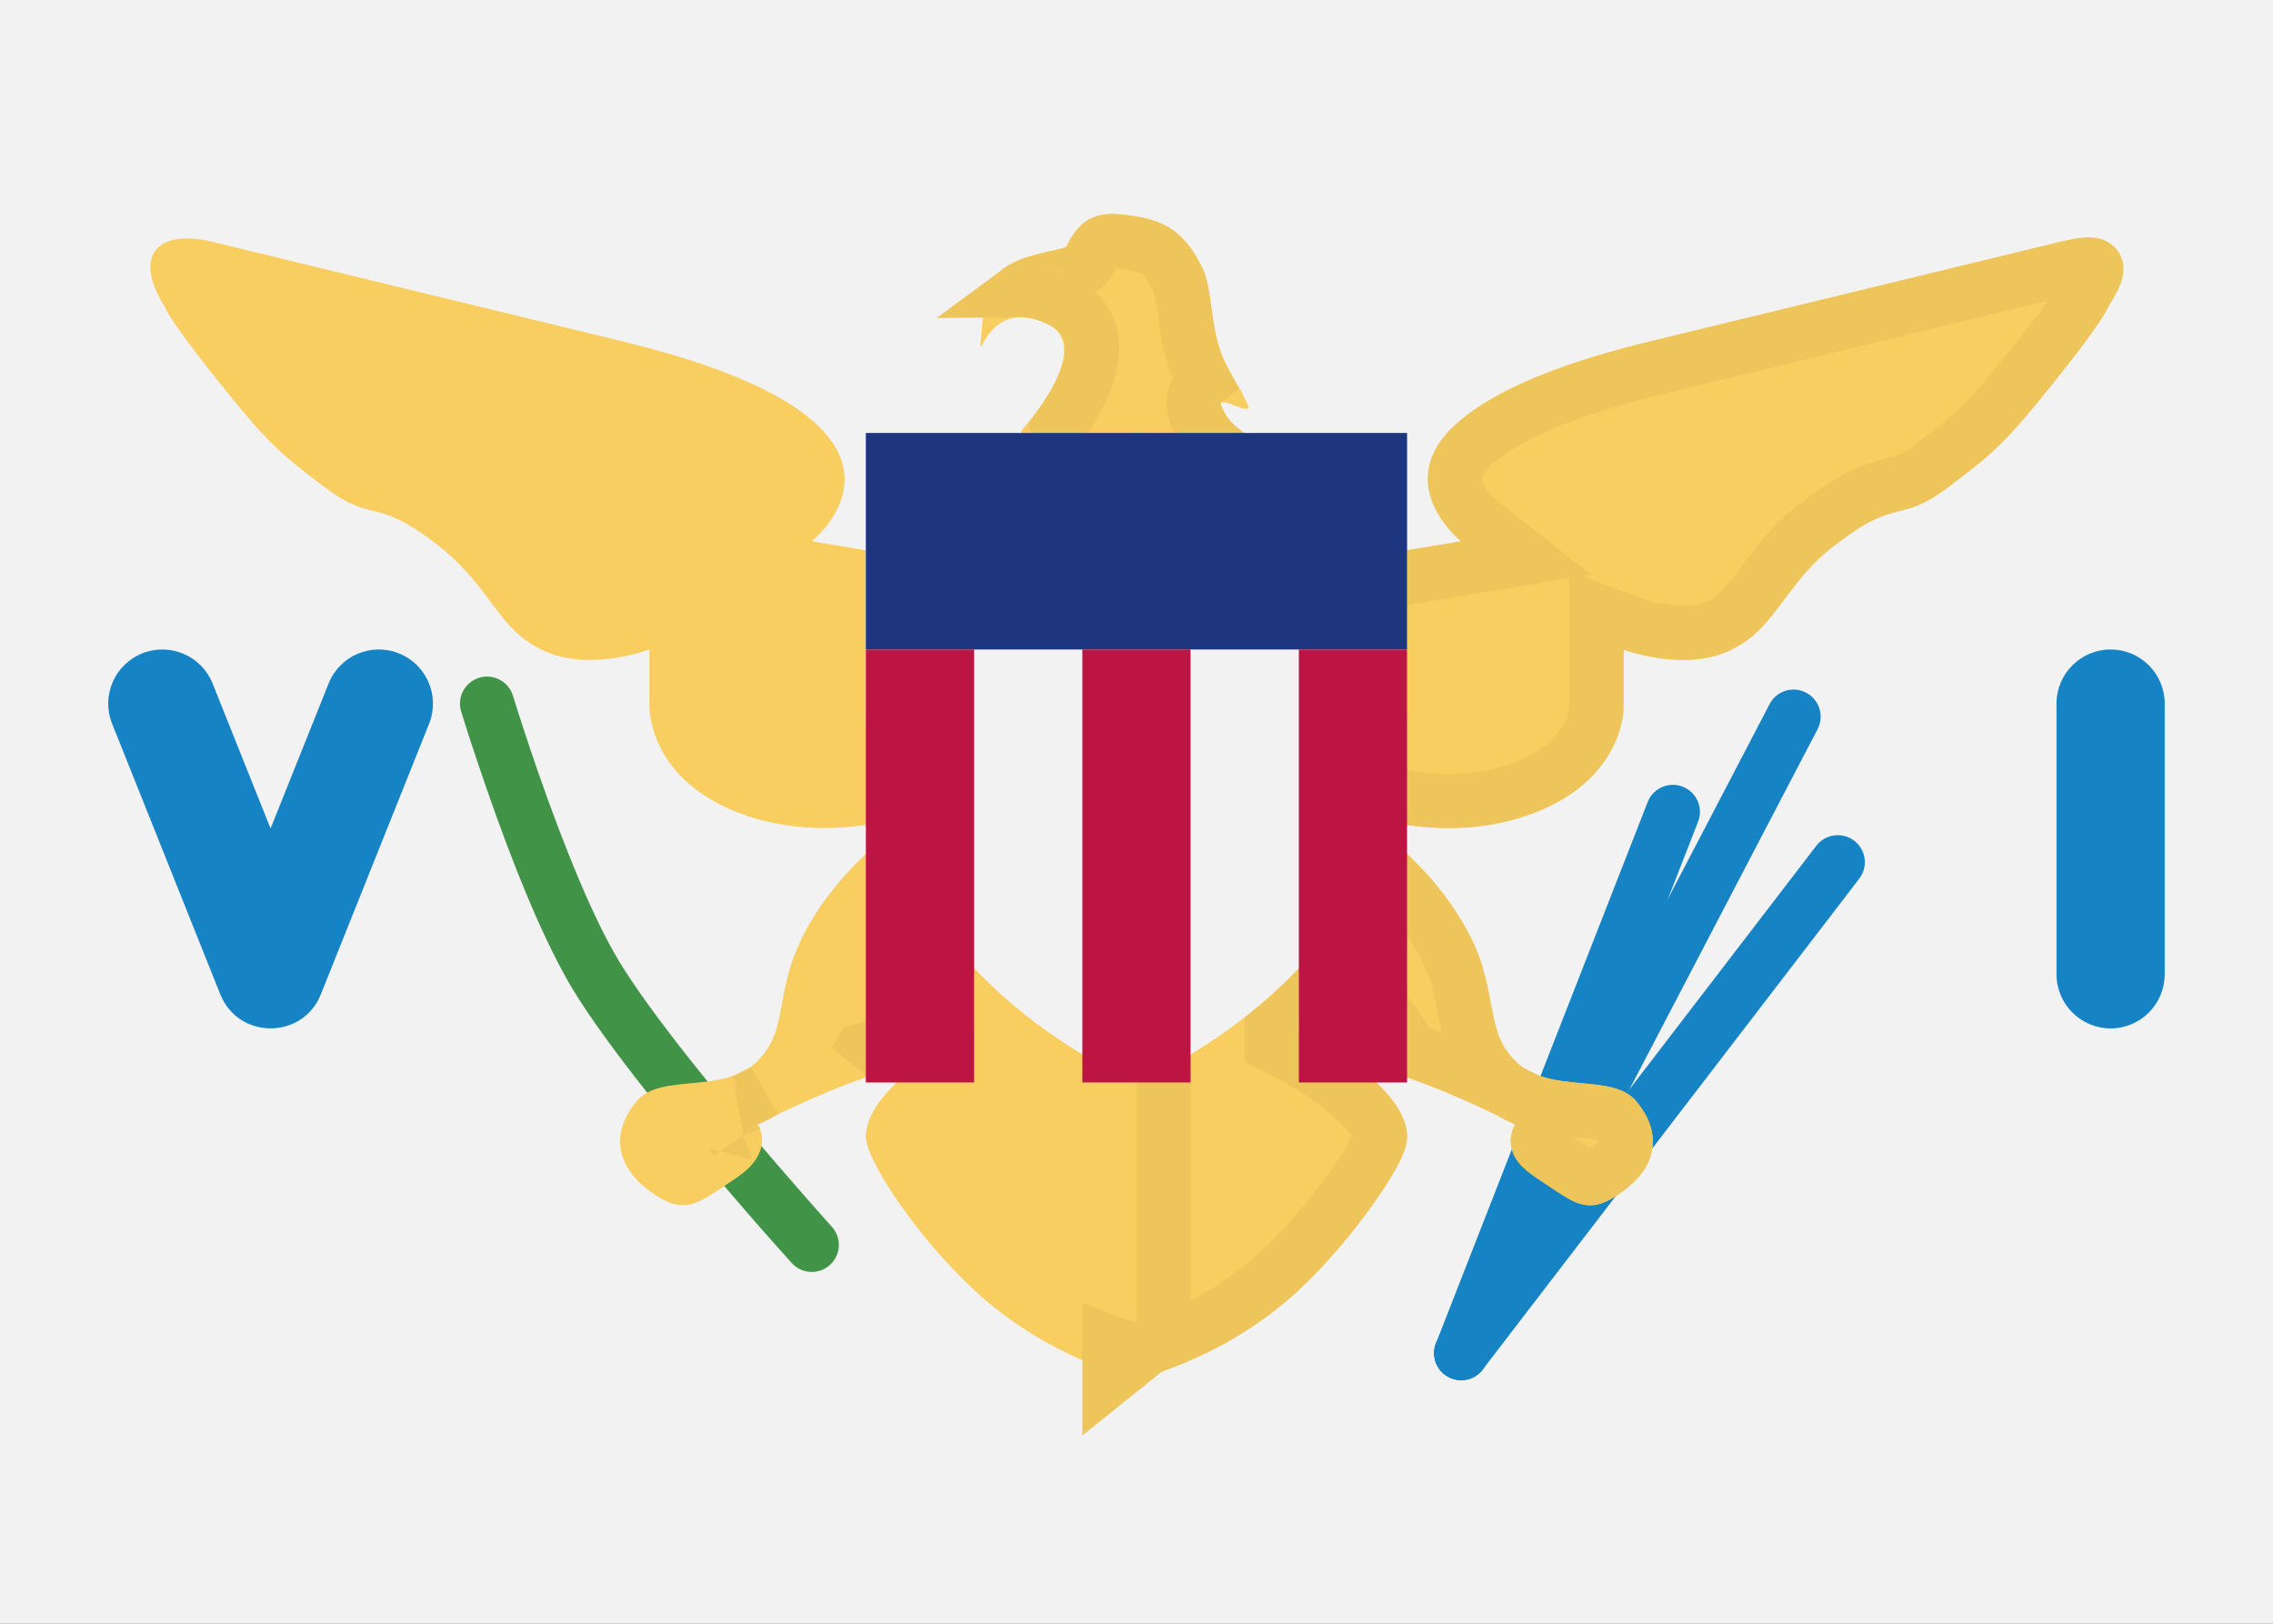 <svg fill="none" xmlns="http://www.w3.org/2000/svg" viewBox="0 0 28 20"><rect x="0" y="0" width="28" height="20" fill="#333333" stroke="none"/><g clip-path="url(#clip0_1310_8012)"><path d="M28 0H-0V20H28V0Z" fill="#F2F2F2"/><path d="M21.799 8.673L17.704 16.512C17.619 16.675 17.682 16.877 17.846 16.962C18.009 17.047 18.21 16.984 18.295 16.821L22.39 8.981C22.475 8.818 22.412 8.617 22.248 8.532C22.085 8.446 21.884 8.509 21.799 8.673Z" fill="#1583C4"/><path d="M22.374 10.418L17.735 16.464C17.623 16.61 17.651 16.819 17.797 16.931C17.943 17.043 18.152 17.016 18.264 16.87L22.903 10.823C23.015 10.677 22.988 10.468 22.842 10.356C22.696 10.244 22.486 10.271 22.374 10.418Z" fill="#1583C4"/><path d="M20.297 9.879L17.689 16.545C17.622 16.717 17.707 16.91 17.878 16.977C18.05 17.044 18.243 16.959 18.31 16.788L20.918 10.121C20.985 9.95 20.9 9.757 20.729 9.69C20.557 9.623 20.364 9.707 20.297 9.879Z" fill="#1583C4"/><path d="M5.681 8.764C5.719 8.888 5.787 9.105 5.881 9.382C6.036 9.845 6.202 10.308 6.374 10.741C6.572 11.239 6.765 11.665 6.95 12.001C6.983 12.061 7.015 12.118 7.047 12.171C7.261 12.527 7.599 12.99 8.037 13.54C8.12 13.644 8.206 13.75 8.294 13.858C8.614 14.249 8.955 14.65 9.296 15.042C9.501 15.276 9.661 15.455 9.753 15.557C9.876 15.693 10.087 15.704 10.223 15.581C10.36 15.457 10.371 15.246 10.247 15.11C10.158 15.011 10.001 14.835 9.799 14.603C9.462 14.217 9.125 13.821 8.811 13.437C8.724 13.33 8.639 13.226 8.558 13.124C8.137 12.596 7.814 12.153 7.619 11.829C7.591 11.782 7.563 11.733 7.534 11.68C7.365 11.372 7.182 10.969 6.994 10.495C6.827 10.074 6.664 9.623 6.513 9.171C6.422 8.899 6.355 8.689 6.319 8.57C6.265 8.394 6.079 8.294 5.903 8.348C5.727 8.401 5.627 8.587 5.681 8.764Z" fill="#409347"/><path d="M25.333 8.667V12C25.333 12.368 25.632 12.667 26 12.667C26.368 12.667 26.666 12.368 26.666 12V8.667C26.666 8.298 26.368 8 26 8C25.632 8 25.333 8.298 25.333 8.667Z" fill="#1583C4"/><path d="M3.333 10.205L2.619 8.419C2.482 8.077 2.094 7.911 1.752 8.048C1.411 8.184 1.244 8.572 1.381 8.914L2.714 12.248C2.938 12.806 3.729 12.806 3.952 12.248L5.286 8.914C5.422 8.572 5.256 8.184 4.914 8.048C4.572 7.911 4.184 8.077 4.048 8.419L3.333 10.205Z" fill="#1583C4"/><path d="M19.999 8.667C19.999 8.667 20.047 9.553 18.929 10C17.81 10.447 16.666 10 16.666 10C16.666 10 17.489 10.484 17.999 11.333C18.509 12.183 18.242 12.644 18.666 13.068C19.09 13.492 19.855 13.203 20.157 13.566C20.46 13.929 20.436 14.344 19.999 14.667C19.562 14.989 19.424 14.839 18.929 14.509C18.433 14.179 18.666 13.849 18.666 13.849C18.666 13.849 17.814 13.408 17.162 13.217C16.666 12.291 15.999 12 15.999 12V12.667C15.999 12.667 17.333 13.35 17.333 14C17.333 14.284 16.716 15.222 15.999 15.889C15.076 16.748 13.999 16.986 13.999 16.986V7.333L17.999 6.667C17.999 6.667 16.158 5.218 20.333 4.204C24.508 3.191 25.372 2.981 25.372 2.981C26.087 2.807 26.36 3.169 25.962 3.789C25.962 3.789 25.93 3.92 25.333 4.667C24.735 5.413 24.604 5.546 23.999 6C23.395 6.454 23.395 6.12 22.666 6.667C21.937 7.213 21.911 7.711 21.333 8C20.755 8.289 19.999 8 19.999 8V8.667ZM7.999 8.667V8C7.999 8 7.244 8.289 6.666 8C6.088 7.711 6.061 7.213 5.332 6.667C4.604 6.12 4.604 6.454 3.999 6C3.394 5.546 3.263 5.413 2.666 4.667C2.068 3.92 2.036 3.789 2.036 3.789C1.638 3.169 1.912 2.807 2.626 2.981C2.626 2.981 3.491 3.191 7.666 4.204C11.841 5.218 9.999 6.667 9.999 6.667L13.999 7.333V16.986C13.999 16.986 12.922 16.748 11.999 15.889C11.282 15.222 10.666 14.284 10.666 14C10.666 13.35 11.999 12.667 11.999 12.667V12C11.999 12 11.332 12.291 10.836 13.217C10.185 13.408 9.332 13.849 9.332 13.849C9.332 13.849 9.565 14.179 9.07 14.509C8.575 14.839 8.436 14.989 7.999 14.667C7.562 14.344 7.538 13.929 7.841 13.566C8.144 13.203 8.909 13.492 9.332 13.068C9.756 12.644 9.489 12.183 9.999 11.333C10.509 10.484 11.332 10 11.332 10C11.332 10 10.188 10.447 9.07 10C7.951 9.553 7.999 8.667 7.999 8.667ZM12.33 6.302C12.303 6.116 11.906 5.968 12.083 5.922C12.413 5.837 12.579 5.732 12.741 5.452C12.812 5.329 12.491 5.41 12.596 5.289C13.145 4.652 13.259 4.158 12.907 3.992C12.146 3.633 12.052 4.561 12.083 4.179C12.105 3.906 12.132 3.687 12.167 3.577C12.32 3.09 13.097 3.119 13.145 3.024C13.34 2.633 13.564 2.596 13.999 2.667C14.435 2.737 14.633 2.945 14.806 3.291C14.937 3.554 14.9 3.962 15.043 4.351C15.136 4.603 15.271 4.742 15.373 4.995C15.432 5.141 14.988 4.851 15.043 4.995C15.194 5.386 15.572 5.37 15.798 5.724C15.89 5.869 15.457 5.698 15.485 5.922C15.504 6.074 15.999 6.667 15.999 6.667H11.999C11.999 6.667 12.354 6.463 12.33 6.302Z" fill="#F8CE61"/><path fill-rule="evenodd" clip-rule="evenodd" d="M13.754 2.637C13.829 2.64 13.912 2.653 13.999 2.667C14.175 2.695 14.341 2.747 14.489 2.865C14.631 2.979 14.725 3.129 14.806 3.291C14.867 3.412 14.891 3.559 14.918 3.755C14.954 4.019 14.967 4.092 15.001 4.218C15.014 4.264 15.027 4.309 15.043 4.351C15.068 4.42 15.093 4.473 15.129 4.54L15.264 4.79L15.038 4.963C15.037 4.963 15.037 4.964 15.036 4.964C15.036 4.965 15.036 4.966 15.036 4.967C15.037 4.971 15.037 4.98 15.043 4.995C15.079 5.087 15.116 5.144 15.16 5.192C15.207 5.244 15.274 5.298 15.39 5.372L15.676 5.553L15.49 5.837C15.489 5.837 15.489 5.837 15.488 5.839C15.488 5.841 15.486 5.844 15.485 5.85C15.483 5.862 15.48 5.885 15.485 5.922C15.489 5.95 15.504 6.003 15.602 6.146L15.956 6.667H13.538L14.09 7.318L17.999 6.667C17.943 6.623 17.868 6.546 17.797 6.452C17.642 6.244 17.52 5.969 17.629 5.655C17.725 5.376 17.979 5.154 18.305 4.954C18.765 4.671 19.441 4.421 20.333 4.204L25.372 2.981C25.48 2.955 25.586 2.932 25.675 2.925C25.719 2.922 25.78 2.92 25.843 2.934C25.907 2.948 26.006 2.984 26.08 3.081C26.155 3.18 26.163 3.288 26.156 3.358C26.149 3.425 26.128 3.483 26.111 3.524C26.079 3.6 26.029 3.684 25.976 3.768C25.938 3.848 25.876 3.946 25.79 4.068C25.689 4.211 25.543 4.404 25.333 4.667C25.042 5.03 24.858 5.254 24.669 5.443C24.478 5.634 24.289 5.783 23.999 6C23.895 6.078 23.805 6.139 23.711 6.186C23.613 6.235 23.522 6.263 23.426 6.287L23.407 6.292C23.146 6.356 22.992 6.422 22.666 6.667C22.489 6.799 22.41 6.864 22.32 6.961C22.222 7.066 22.111 7.21 21.882 7.511C21.709 7.74 21.564 7.884 21.333 8C21.225 8.054 21.11 8.089 20.99 8.108C20.736 8.15 20.465 8.124 20.217 8.064C20.123 8.041 20.046 8.018 19.999 8L20 8.662L20 8.676C20.005 8.902 19.918 9.191 19.701 9.459C19.516 9.687 19.258 9.868 18.929 10L18.927 10.001L18.892 10.015L18.856 10.028L18.854 10.028C18.247 10.25 17.598 10.239 17.005 10.099C16.991 10.096 16.977 10.093 16.964 10.09L16.924 10.172C17.107 10.308 17.32 10.491 17.53 10.716C17.709 10.908 17.868 11.114 17.999 11.333C18.221 11.702 18.285 11.923 18.374 12.408C18.409 12.599 18.442 12.719 18.484 12.813C18.523 12.9 18.575 12.977 18.666 13.068C18.7 13.102 18.734 13.13 18.768 13.154C18.841 13.19 18.907 13.223 18.964 13.252C19.06 13.285 19.177 13.309 19.328 13.326C19.373 13.331 19.394 13.334 19.415 13.335C19.435 13.338 19.455 13.339 19.495 13.343C19.644 13.357 19.765 13.372 19.858 13.395C19.948 13.417 20.067 13.458 20.157 13.566C20.281 13.714 20.389 13.914 20.354 14.15C20.319 14.38 20.162 14.547 19.999 14.667C19.927 14.72 19.86 14.764 19.797 14.794C19.736 14.824 19.64 14.859 19.526 14.841L19.525 14.841C19.507 14.838 19.467 14.831 19.418 14.813C19.376 14.796 19.338 14.775 19.304 14.754C19.238 14.715 19.13 14.642 18.938 14.514L18.929 14.509C18.842 14.451 18.752 14.384 18.692 14.301C18.657 14.254 18.623 14.189 18.612 14.108C18.601 14.025 18.619 13.956 18.636 13.91L18.651 13.871L18.665 13.852C18.585 13.819 18.51 13.781 18.437 13.734C18.284 13.66 18.099 13.575 17.899 13.49C17.779 13.438 17.662 13.391 17.55 13.349C17.457 13.313 17.369 13.282 17.285 13.255L17.164 13.216L17.101 13.106C17.021 12.97 16.936 12.844 16.845 12.727C16.519 12.308 16.198 12.087 15.999 12V12.667C16.166 12.752 16.418 12.902 16.666 13.09C16.833 13.216 16.978 13.346 17.088 13.473C17.19 13.591 17.294 13.741 17.324 13.907C17.33 13.936 17.333 13.967 17.333 14C17.333 14.094 17.299 14.181 17.279 14.229C17.254 14.289 17.221 14.353 17.183 14.419C17.108 14.551 17.005 14.709 16.885 14.874C16.645 15.204 16.324 15.587 15.999 15.889C15.888 15.993 15.771 16.091 15.649 16.183C15.288 16.455 14.901 16.664 14.515 16.817C14.494 16.826 14.473 16.834 14.453 16.842L14.309 16.897L13.333 17.681V16.046L13.786 16.219C13.869 16.251 13.941 16.276 14 16.295V8.009L13.333 7.898V6.667H12.321L12.332 6.322C12.332 6.316 12.332 6.309 12.33 6.302C12.326 6.272 12.319 6.254 12.31 6.238L12.152 5.954L12.431 5.789C12.547 5.72 12.642 5.624 12.741 5.452C12.756 5.425 12.751 5.409 12.749 5.407L12.658 5.224L12.779 5.06C13.013 4.741 13.112 4.483 13.119 4.308C13.121 4.227 13.105 4.171 13.079 4.13C13.053 4.087 13.003 4.038 12.907 3.992C12.772 3.928 12.659 3.906 12.569 3.907L11.538 3.917L12.368 3.305C12.45 3.245 12.546 3.202 12.644 3.17C12.706 3.149 12.831 3.119 12.915 3.099C12.962 3.088 13.004 3.078 13.031 3.072C13.042 3.07 13.053 3.067 13.062 3.065C13.091 3.058 13.111 3.052 13.125 3.047C13.129 3.046 13.132 3.044 13.134 3.043C13.137 3.039 13.14 3.033 13.145 3.024L13.146 3.021C13.196 2.922 13.286 2.742 13.494 2.668C13.588 2.635 13.679 2.633 13.754 2.637ZM13.044 3.07L13.117 3.356L13.044 3.07ZM13.117 3.356C13.022 3.316 12.927 3.287 12.832 3.267L13.117 3.356ZM13.502 3.601C13.615 3.527 13.687 3.43 13.741 3.322C13.744 3.316 13.747 3.31 13.75 3.305C13.784 3.308 13.829 3.314 13.894 3.325C14.007 3.343 14.048 3.366 14.073 3.386C14.102 3.41 14.144 3.458 14.21 3.59C14.209 3.588 14.215 3.597 14.224 3.638C14.233 3.68 14.243 3.743 14.257 3.845C14.294 4.113 14.311 4.223 14.358 4.393C14.375 4.457 14.395 4.52 14.418 4.581C14.427 4.606 14.436 4.63 14.446 4.654C14.358 4.82 14.341 5.025 14.421 5.234C14.482 5.391 14.559 5.523 14.667 5.642C14.715 5.694 14.767 5.741 14.821 5.785C14.814 5.855 14.815 5.927 14.823 6H13.176C13.227 5.934 13.274 5.863 13.318 5.787C13.399 5.646 13.435 5.481 13.411 5.319C13.627 4.995 13.773 4.656 13.785 4.332C13.792 4.14 13.751 3.949 13.646 3.778C13.605 3.713 13.557 3.654 13.502 3.601ZM14.666 8.12V16.016C14.866 15.912 15.062 15.791 15.248 15.65C15.352 15.572 15.451 15.489 15.546 15.401C15.831 15.136 16.124 14.787 16.345 14.482C16.456 14.33 16.544 14.194 16.604 14.089C16.625 14.053 16.64 14.023 16.652 13.999C16.639 13.979 16.618 13.949 16.584 13.91C16.512 13.827 16.405 13.728 16.264 13.621C16.049 13.458 15.831 13.329 15.695 13.26L15.333 13.074V10.982L16.266 11.389C16.586 11.528 16.99 11.828 17.371 12.318C17.456 12.426 17.536 12.54 17.611 12.661C17.659 12.678 17.707 12.695 17.756 12.714C17.742 12.654 17.73 12.593 17.718 12.529C17.637 12.088 17.594 11.952 17.428 11.676C17.323 11.502 17.194 11.333 17.043 11.171C16.764 10.873 16.49 10.669 16.329 10.575L16.063 10.419L16.622 9.267L16.909 9.379C16.94 9.391 17.025 9.419 17.157 9.45C17.658 9.568 18.168 9.569 18.625 9.403C18.625 9.402 18.625 9.402 18.626 9.402L18.654 9.392L18.681 9.381C18.682 9.381 18.682 9.381 18.682 9.381C18.927 9.283 19.083 9.163 19.182 9.04C19.312 8.88 19.335 8.742 19.333 8.689L19.333 8.667L19.333 7.12L14.666 7.898V7.998L14.787 8.14L14.666 8.12ZM19.495 7.093L20.238 7.377C20.25 7.382 20.297 7.398 20.373 7.416C20.563 7.462 20.74 7.474 20.882 7.45C20.946 7.44 20.996 7.423 21.035 7.404C21.14 7.351 21.21 7.294 21.352 7.108C21.572 6.818 21.706 6.642 21.832 6.507C21.965 6.363 22.085 6.269 22.266 6.133C22.653 5.844 22.886 5.734 23.247 5.645L23.264 5.64C23.335 5.622 23.375 5.608 23.413 5.589C23.455 5.568 23.509 5.535 23.6 5.467C23.887 5.251 24.043 5.127 24.198 4.972C24.356 4.813 24.519 4.617 24.812 4.25C25.009 4.004 25.143 3.827 25.233 3.701L20.49 4.852C19.626 5.062 19.028 5.292 18.654 5.522C18.355 5.706 18.276 5.824 18.259 5.873C18.254 5.888 18.239 5.93 18.331 6.052C18.35 6.078 18.37 6.101 18.386 6.117C18.401 6.133 18.41 6.141 18.412 6.143C18.412 6.143 18.412 6.143 18.412 6.143L19.598 7.076L19.495 7.093ZM25.499 3.259C25.499 3.259 25.499 3.26 25.499 3.261L25.499 3.259ZM19.373 14.004C19.472 14.069 19.538 14.114 19.585 14.144C19.591 14.14 19.597 14.135 19.604 14.13C19.651 14.096 19.676 14.069 19.688 14.053C19.686 14.049 19.683 14.044 19.679 14.038C19.634 14.029 19.56 14.018 19.434 14.007C19.434 14.007 19.434 14.007 19.434 14.007M19.695 14.069C19.694 14.069 19.694 14.068 19.694 14.066L19.695 14.069ZM19.373 14.004L19.375 14.001L19.373 14.004ZM10.507 12.621C10.555 12.605 10.603 12.591 10.649 12.577L10.953 13.156L10.753 13.318L10.249 12.902C10.273 12.857 10.297 12.813 10.322 12.77L10.386 12.66L10.507 12.621ZM9.026 13.257C9.091 13.223 9.167 13.185 9.253 13.143L9.582 13.721C9.503 13.774 9.421 13.816 9.335 13.851L9.34 13.86C9.34 13.86 9.34 13.86 9.34 13.86C9.338 13.857 9.336 13.854 9.335 13.851C9.33 13.853 9.326 13.855 9.321 13.857L9.121 13.998L9.156 13.984M8.741 14.149C8.74 14.148 8.74 14.147 8.74 14.146C8.737 14.139 8.733 14.129 8.73 14.116C8.728 14.109 8.726 14.101 8.724 14.091C8.722 14.081 8.72 14.068 8.718 14.052C8.717 14.037 8.716 14.016 8.719 13.99C8.722 13.964 8.729 13.928 8.748 13.887C8.768 13.844 8.8 13.797 8.852 13.759C8.852 13.758 8.852 13.758 8.853 13.758C8.825 13.779 8.801 13.803 8.783 13.828C8.753 13.868 8.738 13.907 8.73 13.936C8.722 13.964 8.719 13.989 8.718 14.006C8.716 14.039 8.719 14.065 8.721 14.077C8.723 14.092 8.726 14.103 8.728 14.111C8.73 14.118 8.732 14.125 8.734 14.13C8.736 14.137 8.739 14.145 8.741 14.149C8.74 14.148 8.74 14.147 8.74 14.146L8.741 14.15L9.051 14.026M8.741 14.149L8.755 14.186L8.788 14.233C8.792 14.238 8.799 14.245 8.807 14.254C8.812 14.259 8.82 14.267 8.83 14.276C8.835 14.28 8.841 14.286 8.849 14.292C8.857 14.297 8.867 14.305 8.88 14.312C8.892 14.32 8.91 14.33 8.933 14.338C8.955 14.347 8.989 14.357 9.031 14.359C9.074 14.362 9.129 14.356 9.185 14.331C9.185 14.331 9.186 14.331 9.186 14.331C9.207 14.321 9.229 14.309 9.249 14.294C9.253 14.291 9.257 14.288 9.261 14.285M8.789 14.232L9.14 13.995L9.363 13.91C9.366 13.917 9.369 13.926 9.372 13.937C9.375 13.948 9.381 13.971 9.383 14C9.384 14.015 9.385 14.037 9.382 14.063C9.379 14.088 9.372 14.125 9.353 14.166C9.344 14.185 9.333 14.206 9.318 14.226C9.305 14.241 9.279 14.269 9.263 14.283C9.262 14.284 9.262 14.284 9.262 14.284M9.263 14.283C9.285 14.265 9.303 14.246 9.318 14.226C9.318 14.225 9.318 14.225 9.319 14.225C9.348 14.184 9.363 14.145 9.371 14.117C9.379 14.088 9.382 14.064 9.383 14.047C9.384 14.029 9.384 14.014 9.383 14.004C9.382 13.992 9.381 13.983 9.38 13.975C9.378 13.961 9.375 13.949 9.373 13.942C9.371 13.934 9.369 13.928 9.368 13.923C9.366 13.918 9.364 13.914 9.363 13.91L9.362 13.908C9.361 13.906 9.361 13.904 9.36 13.902C9.355 13.891 9.351 13.882 9.349 13.877C9.345 13.87 9.343 13.864 9.34 13.86L9.156 13.984M8.789 14.232L8.791 14.235C8.793 14.237 8.797 14.243 8.803 14.249C8.806 14.253 8.811 14.258 8.818 14.265C8.821 14.268 8.826 14.273 8.832 14.278C8.837 14.282 8.846 14.29 8.857 14.298C8.867 14.305 8.887 14.319 8.916 14.331C8.93 14.338 8.952 14.346 8.979 14.352C9.005 14.358 9.045 14.363 9.092 14.357C9.122 14.353 9.154 14.345 9.186 14.331C9.206 14.321 9.243 14.299 9.261 14.285M8.93 13.716C8.91 13.724 8.872 13.745 8.853 13.758C8.872 13.744 8.893 13.732 8.916 13.721C8.921 13.719 8.926 13.717 8.93 13.716ZM8.933 13.715C8.959 13.705 8.984 13.699 9.008 13.696C8.989 13.699 8.952 13.708 8.933 13.715ZM8.933 13.715C8.932 13.715 8.931 13.715 8.93 13.716C8.931 13.715 8.931 13.715 8.931 13.715C8.932 13.715 8.932 13.715 8.933 13.715ZM9.281 13.866L9.059 14.023L9.281 13.866ZM9.227 13.744L9.015 13.262L9.026 13.257M9.227 13.744C9.225 13.742 9.224 13.741 9.222 13.74C9.213 13.735 9.201 13.728 9.186 13.722C9.171 13.715 9.15 13.707 9.123 13.701C9.096 13.695 9.057 13.69 9.009 13.695C9.009 13.696 9.008 13.696 9.008 13.696C9.03 13.693 9.051 13.692 9.07 13.694C9.112 13.696 9.146 13.706 9.168 13.714C9.191 13.723 9.209 13.733 9.222 13.74C9.224 13.741 9.225 13.742 9.227 13.744L9.281 13.866L9.227 13.744Z" fill="#EEC55B"/><path d="M10.666 8.667V5.333C10.666 5.333 11.331 5.985 12.217 5.985C13.103 5.985 14 5.333 14 5.333C14 5.333 14.835 5.985 15.668 5.985C16.501 5.985 17.333 5.333 17.333 5.333V8.667C17.333 12 14 13.333 14 13.333C14 13.333 10.666 12 10.666 8.667Z" fill="#F2F2F2"/><path d="M17.333 5.333H10.666V8H17.333V5.333Z" fill="#1E357F"/><path fill-rule="evenodd" clip-rule="evenodd" d="M10.666 8L12 8V13.333H10.666L10.666 8ZM13.333 8H14.666V13.333H13.333V8ZM16 8L17.333 8L17.333 13.333H16V8Z" fill="#BC1443"/></g><defs><clipPath id="clip0_1310_8012"><rect width="28" height="20" fill="#FFFFFF"/></clipPath></defs></svg>